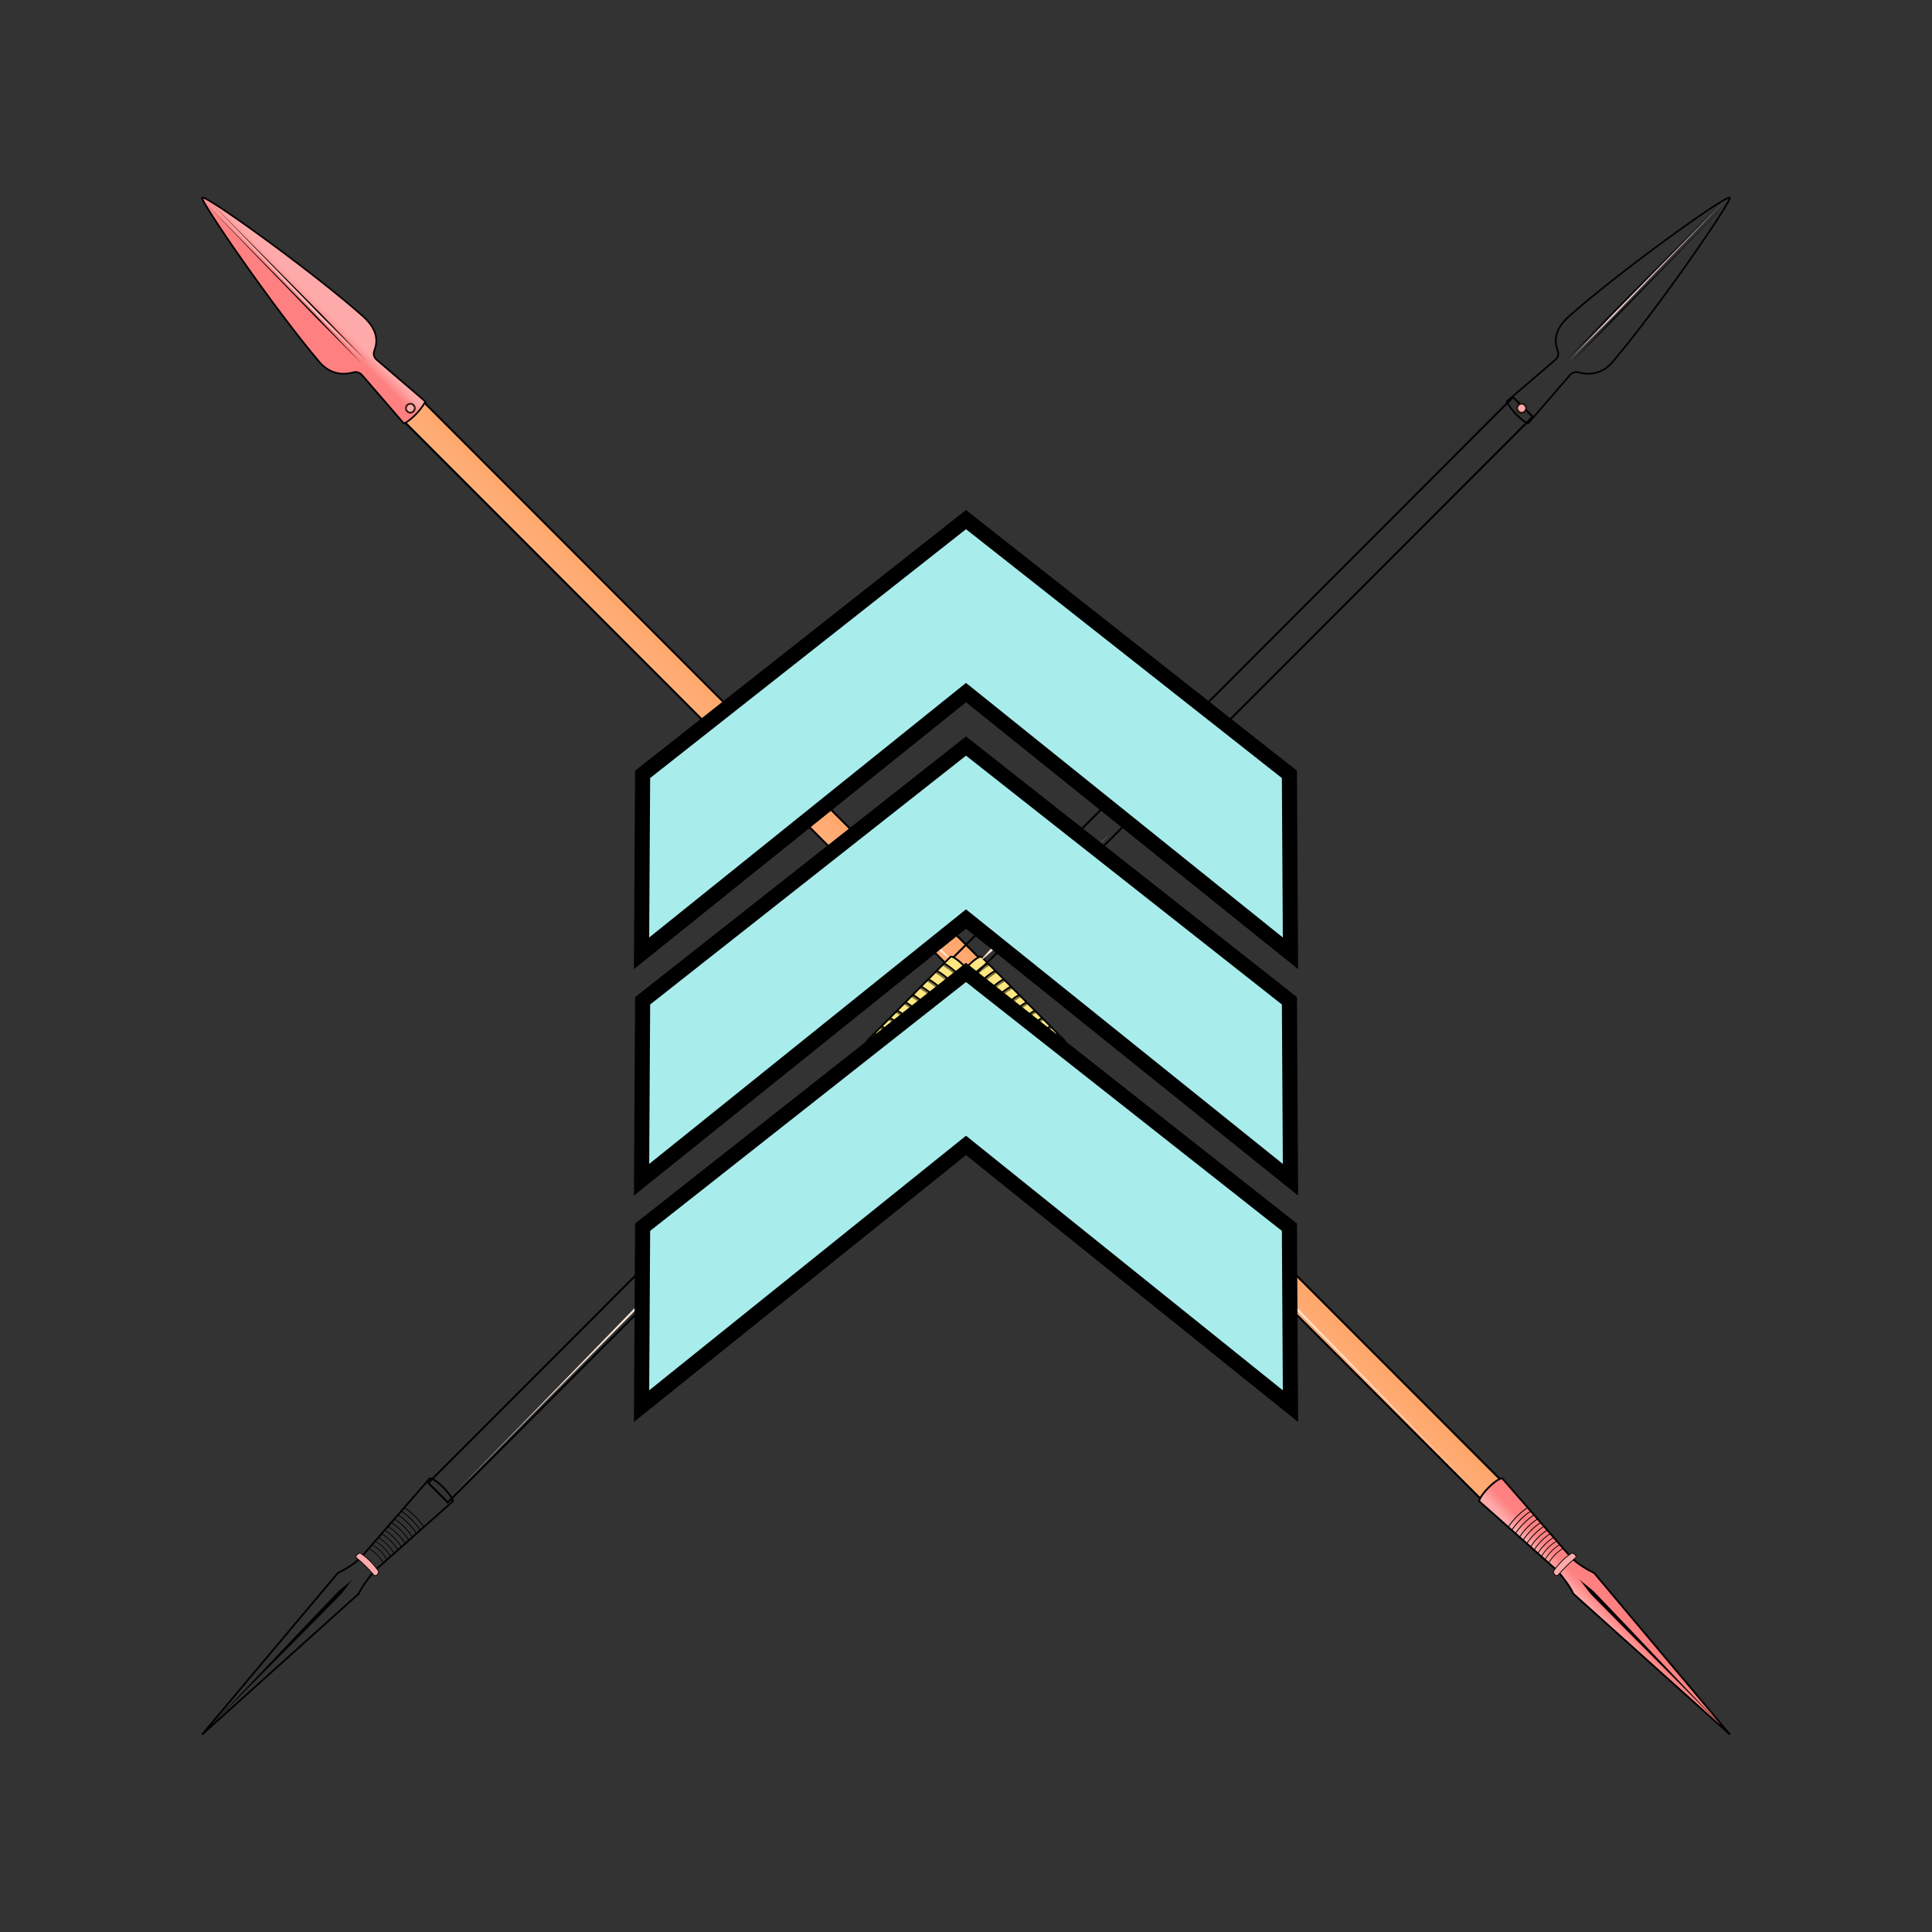 <?xml version="1.0" encoding="UTF-8"?>
<svg version="1.1" viewBox="0 0 256 256" xmlns="http://www.w3.org/2000/svg" xmlns:xlink="http://www.w3.org/1999/xlink">
 <rect x="0" y="0" width="256" height="256" fill="#333333" stroke="none"/>
 <defs>
  <linearGradient id="linearGradient1233" x1="235.19" x2="231.32" y1="34.373" y2="34.441" gradientTransform="rotate(224.57 169.74 174.87)" gradientUnits="userSpaceOnUse">
   <stop stop-color="#ff8080" offset="0"/>
   <stop stop-color="#ff8080" offset=".471"/>
   <stop stop-color="#faa" offset="1"/>
  </linearGradient>
  <linearGradient id="linearGradient1196" x1="227.19" x2="221.69" y1="36.475" y2="36.379" gradientTransform="matrix(.803 .801 -.732 .751 78.433 -181.15)" gradientUnits="userSpaceOnUse">
   <stop stop-color="#ff8080" offset="0"/>
   <stop stop-color="#ff8080" offset=".717"/>
   <stop stop-color="#faa" offset="1"/>
  </linearGradient>
  <linearGradient id="linearGradient971" x1="-52.925" x2="-99.714" y1="177.76" y2="180.06" gradientTransform="matrix(.227 .244 -.191 .17 170.3 121.73)" gradientUnits="userSpaceOnUse">
   <stop stop-color="#ffb380" offset="0"/>
   <stop stop-color="#f95" offset="1"/>
  </linearGradient>
  <linearGradient id="linearGradient1560" x1="-52.925" x2="-99.714" y1="177.76" y2="180.06" gradientTransform="matrix(.227 .244 -.191 .17 170.3 121.73)" gradientUnits="userSpaceOnUse" xlink:href="#linearGradient971"/>
  <linearGradient id="linearGradient1562" x1="227.19" x2="221.69" y1="36.475" y2="36.379" gradientTransform="matrix(.803 .801 -.732 .751 78.433 -181.15)" gradientUnits="userSpaceOnUse" xlink:href="#linearGradient1196"/>
  <linearGradient id="linearGradient1564" x1="235.19" x2="231.32" y1="34.373" y2="34.441" gradientTransform="rotate(224.57 169.74 174.87)" gradientUnits="userSpaceOnUse" xlink:href="#linearGradient1233"/>
 </defs>
 <g transform="matrix(-.81 0 0 .81 231.68 24.32)">
  <g stroke="#000">
   <path d="m43.226 215.75 177.47-177.61-3.206-3.187-177.45 177.61z" fill="url(#linearGradient1560)" fill-rule="evenodd" stroke-width=".321"/>
   <path d="m111.76 140.3c0.526-0.546 4.229 3.345 3.712 3.723l13.828-13.714c0.436-0.53-3.312-4.296-3.85-3.791z" fill="#ffe680" fill-rule="evenodd" stroke-width=".294"/>
   <g transform="translate(.001 .002)" fill="none">
    <path d="m113 139.08c1.499 0.818 3.373 2.664 3.745 3.771" stroke-width=".294"/>
    <path d="m112.77 139.28c1.539 0.817 3.402 2.667 3.745 3.771" stroke-opacity=".502" stroke-width=".294"/>
    <path d="m114.14 137.84c1.499 0.818 3.373 2.664 3.745 3.771" stroke-width=".294"/>
    <path d="m113.9 138.04c1.539 0.817 3.402 2.667 3.745 3.771" stroke-opacity=".502" stroke-width=".294"/>
    <path d="m115.59 136.52c1.499 0.818 3.373 2.664 3.745 3.771" stroke-width=".294"/>
    <path d="m115.36 136.72c1.539 0.817 3.402 2.667 3.745 3.771" stroke-opacity=".502" stroke-width=".294"/>
    <path d="m116.73 135.29c1.499 0.818 3.373 2.664 3.745 3.771" stroke-width=".294"/>
    <path d="m116.49 135.48c1.539 0.817 3.402 2.667 3.745 3.771" stroke-opacity=".502" stroke-width=".294"/>
    <path d="m118.14 133.96c1.499 0.818 3.373 2.664 3.745 3.771" stroke-width=".294"/>
    <path d="m117.91 134.15c1.539 0.817 3.402 2.667 3.745 3.771" stroke-opacity=".502" stroke-width=".294"/>
    <path d="m119.28 132.72c1.499 0.818 3.373 2.664 3.745 3.771" stroke-width=".294"/>
    <path d="m119.04 132.92c1.539 0.817 3.402 2.667 3.745 3.771" stroke-opacity=".502" stroke-width=".294"/>
    <path d="m120.7 131.39c1.499 0.818 3.373 2.664 3.745 3.771" stroke-width=".294"/>
    <path d="m120.47 131.59c1.539 0.817 3.402 2.667 3.745 3.771" stroke-opacity=".502" stroke-width=".294"/>
    <path d="m121.84 130.16c1.499 0.818 3.373 2.664 3.745 3.771" stroke-width=".294"/>
    <path d="m121.61 130.35c1.539 0.817 3.402 2.667 3.745 3.771" stroke-opacity=".502" stroke-width=".294"/>
    <path d="m123.26 128.81c1.499 0.818 3.373 2.664 3.745 3.771" stroke-width=".294"/>
    <path d="m123.03 129.01c1.539 0.817 3.402 2.667 3.745 3.771" stroke-opacity=".502" stroke-width=".294"/>
    <path d="m124.4 127.57c1.499 0.818 3.373 2.664 3.745 3.771" stroke-width=".294"/>
    <path d="m124.16 127.77c1.539 0.817 3.402 2.667 3.745 3.771" stroke-opacity=".502" stroke-width=".294"/>
   </g>
  </g>
  <path d="m151.53 106.38c-3.566 3.497-14.48 13.773-18.046 17.27-0.856 0.838-3.205 3.571-4.06 4.409 0.855-0.838 3.633-3.135 4.487-3.974 3.567-3.497 14.052-14.209 17.618-17.705zm-107.68 108.37c11.045-11.27 44.397-44.862 55.441-56.131 2.647-2.701 10.37-11.017 13.018-13.719-2.647 2.702-10.806 10.589-13.453 13.289-11.044 11.27-43.959 45.29-55.005 56.56z" fill="#ffe6d5" stroke-width="1.091"/>
  <path d="m216.44 35.659 7.956-6.82c0.432-0.37 0.634-0.894 0.377-1.56-0.955-2.48 0.519-4.369 1.968-5.651 8.328-7.365 25.677-19.855 26.207-19.315 0.424 0.431-11.696 18.076-19.159 26.856-1.415 1.665-3.337 2.346-5.59 1.712-0.516-0.145-1.039 0.029-1.482 0.542l-6.742 7.806c-0.696-0.159-2.584-1.765-3.535-3.57z" fill="url(#linearGradient1562)" stroke="#000" stroke-linecap="round" stroke-linejoin="round" stroke-width=".273"/>
  <g transform="translate(.001 .002)" stroke-width="1.091">
   <path d="m226.01 29.087c1.488-1.514 6.035-5.972 7.523-7.485 3.742-3.804 14.887-15.297 18.629-19.102-3.742 3.804-15.049 15.136-18.791 18.94-1.489 1.513-5.873 6.134-7.361 7.646z"/>
   <path d="m226.72 29.58c1.478-1.516 5.993-5.981 7.471-7.497 3.715-3.811 14.781-15.322 18.496-19.132-3.715 3.811-14.943 15.161-18.658 18.971-1.478 1.516-5.83 6.143-7.309 7.659z"/>
   <path d="m226.56 29.03c1.478-1.516 5.993-5.981 7.471-7.497 3.715-3.811 14.781-15.322 18.496-19.132-3.715 3.811-14.943 15.161-18.658 18.971-1.478 1.516-5.83 6.143-7.309 7.659z" fill="#ffd5d5"/>
  </g>
  <g transform="translate(.001 .002)" stroke="#000">
   <ellipse transform="matrix(.708 .706 -.698 .716 0 0)" cx="182.43" cy="-128.55" rx=".784" ry=".788" fill="#ff7f2a" stroke-linecap="round" stroke-linejoin="round" stroke-width=".136"/>
   <ellipse transform="matrix(.708 .706 -.698 .716 0 0)" cx="182.43" cy="-128.56" rx=".648" ry=".636" fill="#faa" stroke-linecap="round" stroke-linejoin="round" stroke-width=".111"/>
   <path d="m25.229 227.3c1.003-0.489 2.49-1.316 3.768-2.522l11.285-12.975c0.96 0.025 3.495 2.521 3.791 3.738l-12.801 11.368c-0.823 0.968-2.079 2.531-2.618 3.778l-25.64 23.046z" fill="url(#linearGradient1564)" fill-rule="evenodd" stroke-width=".294"/>
   <path d="m31.132 227.62c0.338 0.383 0.955-0.34 0.722-0.677-0.748-1.08-1.676-2.05-2.874-2.855-0.287-0.193-1.046 0.436-0.666 0.748 1.147 0.94 2.006 1.864 2.818 2.784z" fill="#faa" stroke-linecap="round" stroke-linejoin="round" stroke-width=".125"/>
  </g>
  <g transform="translate(.001 .002)" fill="none" stroke="#000" stroke-linecap="round" stroke-linejoin="round">
   <g stroke-width=".125">
    <path d="m32.677 225.64c-0.529-0.927-1.591-1.98-2.379-2.367"/>
    <path d="m33.247 225.05c-0.529-0.927-1.591-1.98-2.379-2.367"/>
    <path d="m33.794 224.49c-0.529-0.927-1.591-1.98-2.379-2.367"/>
   </g>
   <g stroke-width=".132">
    <path d="m34.476 224.1c-0.611-1.007-1.791-2.177-2.645-2.629"/>
    <path d="m35.038 223.5c-0.611-1.007-1.791-2.177-2.645-2.629"/>
    <path d="m35.585 222.95c-0.611-1.007-1.791-2.177-2.645-2.629"/>
   </g>
   <g stroke-width=".137">
    <path d="m36.279 222.5c-0.682-1.078-1.966-2.35-2.879-2.86"/>
    <path d="m36.841 221.9c-0.682-1.078-1.966-2.35-2.879-2.86"/>
    <path d="m37.388 221.34c-0.682-1.078-1.966-2.35-2.879-2.86"/>
   </g>
   <g stroke-width=".142">
    <path d="m38.144 220.86c-0.746-1.141-2.124-2.506-3.089-3.067"/>
    <path d="m38.706 220.26c-0.746-1.141-2.124-2.506-3.089-3.067"/>
    <path d="m39.253 219.71c-0.746-1.141-2.124-2.506-3.089-3.067"/>
   </g>
  </g>
  <path d="m3.013 253.73c4.495-4.628 17.745-18.741 22.239-23.369 0.439-0.452 1.99-1.581 2.429-2.033-0.438 0.453-1.522 2.035-1.961 2.487-4.495 4.628-18.212 18.286-22.707 22.915z"/>
 </g>
 <g transform="matrix(.81 0 0 .81 24.321 24.32)">
  <g stroke="#000">
   <path d="m43.226 215.75 177.47-177.61-3.206-3.187-177.45 177.61z" fill="url(#linearGradient1560)" fill-rule="evenodd" stroke-width=".321"/>
   <path d="m111.76 140.3c0.526-0.546 4.229 3.345 3.712 3.723l13.828-13.714c0.436-0.53-3.312-4.296-3.85-3.791z" fill="#ffe680" fill-rule="evenodd" stroke-width=".294"/>
   <g transform="translate(.001 .002)" fill="none">
    <path d="m113 139.08c1.499 0.818 3.373 2.664 3.745 3.771" stroke-width=".294"/>
    <path d="m112.77 139.28c1.539 0.817 3.402 2.667 3.745 3.771" stroke-opacity=".502" stroke-width=".294"/>
    <path d="m114.14 137.84c1.499 0.818 3.373 2.664 3.745 3.771" stroke-width=".294"/>
    <path d="m113.9 138.04c1.539 0.817 3.402 2.667 3.745 3.771" stroke-opacity=".502" stroke-width=".294"/>
    <path d="m115.59 136.52c1.499 0.818 3.373 2.664 3.745 3.771" stroke-width=".294"/>
    <path d="m115.36 136.72c1.539 0.817 3.402 2.667 3.745 3.771" stroke-opacity=".502" stroke-width=".294"/>
    <path d="m116.73 135.29c1.499 0.818 3.373 2.664 3.745 3.771" stroke-width=".294"/>
    <path d="m116.49 135.48c1.539 0.817 3.402 2.667 3.745 3.771" stroke-opacity=".502" stroke-width=".294"/>
    <path d="m118.14 133.96c1.499 0.818 3.373 2.664 3.745 3.771" stroke-width=".294"/>
    <path d="m117.91 134.15c1.539 0.817 3.402 2.667 3.745 3.771" stroke-opacity=".502" stroke-width=".294"/>
    <path d="m119.28 132.72c1.499 0.818 3.373 2.664 3.745 3.771" stroke-width=".294"/>
    <path d="m119.04 132.92c1.539 0.817 3.402 2.667 3.745 3.771" stroke-opacity=".502" stroke-width=".294"/>
    <path d="m120.7 131.39c1.499 0.818 3.373 2.664 3.745 3.771" stroke-width=".294"/>
    <path d="m120.47 131.59c1.539 0.817 3.402 2.667 3.745 3.771" stroke-opacity=".502" stroke-width=".294"/>
    <path d="m121.84 130.16c1.499 0.818 3.373 2.664 3.745 3.771" stroke-width=".294"/>
    <path d="m121.61 130.35c1.539 0.817 3.402 2.667 3.745 3.771" stroke-opacity=".502" stroke-width=".294"/>
    <path d="m123.26 128.81c1.499 0.818 3.373 2.664 3.745 3.771" stroke-width=".294"/>
    <path d="m123.03 129.01c1.539 0.817 3.402 2.667 3.745 3.771" stroke-opacity=".502" stroke-width=".294"/>
    <path d="m124.4 127.57c1.499 0.818 3.373 2.664 3.745 3.771" stroke-width=".294"/>
    <path d="m124.16 127.77c1.539 0.817 3.402 2.667 3.745 3.771" stroke-opacity=".502" stroke-width=".294"/>
   </g>
  </g>
  <path d="m151.53 106.38c-3.566 3.497-14.48 13.773-18.046 17.27-0.856 0.838-3.205 3.571-4.06 4.409 0.855-0.838 3.633-3.135 4.487-3.974 3.567-3.497 14.052-14.209 17.618-17.705zm-107.68 108.37c11.045-11.27 44.397-44.862 55.441-56.131 2.647-2.701 10.37-11.017 13.018-13.719-2.647 2.702-10.806 10.589-13.453 13.289-11.044 11.27-43.959 45.29-55.005 56.56z" fill="#ffe6d5" stroke-width="1.091"/>
  <path d="m216.44 35.659 7.956-6.82c0.432-0.37 0.634-0.894 0.377-1.56-0.955-2.48 0.519-4.369 1.968-5.651 8.328-7.365 25.677-19.855 26.207-19.315 0.424 0.431-11.696 18.076-19.159 26.856-1.415 1.665-3.337 2.346-5.59 1.712-0.516-0.145-1.039 0.029-1.482 0.542l-6.742 7.806c-0.696-0.159-2.584-1.765-3.535-3.57z" fill="url(#linearGradient1562)" stroke="#000" stroke-linecap="round" stroke-linejoin="round" stroke-width=".273"/>
  <g transform="translate(.001 .002)" stroke-width="1.091">
   <path d="m226.01 29.087c1.488-1.514 6.035-5.972 7.523-7.485 3.742-3.804 14.887-15.297 18.629-19.102-3.742 3.804-15.049 15.136-18.791 18.94-1.489 1.513-5.873 6.134-7.361 7.646z"/>
   <path d="m226.72 29.58c1.478-1.516 5.993-5.981 7.471-7.497 3.715-3.811 14.781-15.322 18.496-19.132-3.715 3.811-14.943 15.161-18.658 18.971-1.478 1.516-5.83 6.143-7.309 7.659z"/>
   <path d="m226.56 29.03c1.478-1.516 5.993-5.981 7.471-7.497 3.715-3.811 14.781-15.322 18.496-19.132-3.715 3.811-14.943 15.161-18.658 18.971-1.478 1.516-5.83 6.143-7.309 7.659z" fill="#ffd5d5"/>
  </g>
  <g transform="translate(.001 .002)" stroke="#000">
   <ellipse transform="matrix(.708 .706 -.698 .716 0 0)" cx="182.43" cy="-128.55" rx=".784" ry=".788" fill="#ff7f2a" stroke-linecap="round" stroke-linejoin="round" stroke-width=".136"/>
   <ellipse transform="matrix(.708 .706 -.698 .716 0 0)" cx="182.43" cy="-128.56" rx=".648" ry=".636" fill="#faa" stroke-linecap="round" stroke-linejoin="round" stroke-width=".111"/>
   <path d="m25.229 227.3c1.003-0.489 2.49-1.316 3.768-2.522l11.285-12.975c0.96 0.025 3.495 2.521 3.791 3.738l-12.801 11.368c-0.823 0.968-2.079 2.531-2.618 3.778l-25.64 23.046z" fill="url(#linearGradient1564)" fill-rule="evenodd" stroke-width=".294"/>
   <path d="m31.132 227.62c0.338 0.383 0.955-0.34 0.722-0.677-0.748-1.08-1.676-2.05-2.874-2.855-0.287-0.193-1.046 0.436-0.666 0.748 1.147 0.94 2.006 1.864 2.818 2.784z" fill="#faa" stroke-linecap="round" stroke-linejoin="round" stroke-width=".125"/>
  </g>
  <g transform="translate(.001 .002)" fill="none" stroke="#000" stroke-linecap="round" stroke-linejoin="round">
   <g stroke-width=".125">
    <path d="m32.677 225.64c-0.529-0.927-1.591-1.98-2.379-2.367"/>
    <path d="m33.247 225.05c-0.529-0.927-1.591-1.98-2.379-2.367"/>
    <path d="m33.794 224.49c-0.529-0.927-1.591-1.98-2.379-2.367"/>
   </g>
   <g stroke-width=".132">
    <path d="m34.476 224.1c-0.611-1.007-1.791-2.177-2.645-2.629"/>
    <path d="m35.038 223.5c-0.611-1.007-1.791-2.177-2.645-2.629"/>
    <path d="m35.585 222.95c-0.611-1.007-1.791-2.177-2.645-2.629"/>
   </g>
   <g stroke-width=".137">
    <path d="m36.279 222.5c-0.682-1.078-1.966-2.35-2.879-2.86"/>
    <path d="m36.841 221.9c-0.682-1.078-1.966-2.35-2.879-2.86"/>
    <path d="m37.388 221.34c-0.682-1.078-1.966-2.35-2.879-2.86"/>
   </g>
   <g stroke-width=".142">
    <path d="m38.144 220.86c-0.746-1.141-2.124-2.506-3.089-3.067"/>
    <path d="m38.706 220.26c-0.746-1.141-2.124-2.506-3.089-3.067"/>
    <path d="m39.253 219.71c-0.746-1.141-2.124-2.506-3.089-3.067"/>
   </g>
  </g>
  <path d="m3.013 253.73c4.495-4.628 17.745-18.741 22.239-23.369 0.439-0.452 1.99-1.581 2.429-2.033-0.438 0.453-1.522 2.035-1.961 2.487-4.495 4.628-18.212 18.286-22.707 22.915z"/>
 </g>
 <g fill="#a9ecec" fill-rule="evenodd" stroke="#000" stroke-width="2">
  <g transform="rotate(-47.201 206.08 -43.365)">
   <path d="m-27.216 7.849-17.496 16.007 54.562 8.072 3.861 55.02 17.303-16.216-4.346-54.378z" fill="#a9ecec" stroke-width="2"/>
  </g>
  <g transform="rotate(-47.201 171.75 -58.365)">
   <path d="m-27.216 7.849-17.496 16.007 54.562 8.072 3.861 55.02 17.303-16.216-4.346-54.378z" fill="#a9ecec" stroke-width="2"/>
  </g>
  <g transform="rotate(-47.201 137.41 -73.365)">
   <path d="m-27.216 7.849-17.496 16.007 54.562 8.072 3.861 55.02 17.303-16.216-4.346-54.378z" fill="#a9ecec" stroke-width="2"/>
  </g>
 </g>
</svg>
